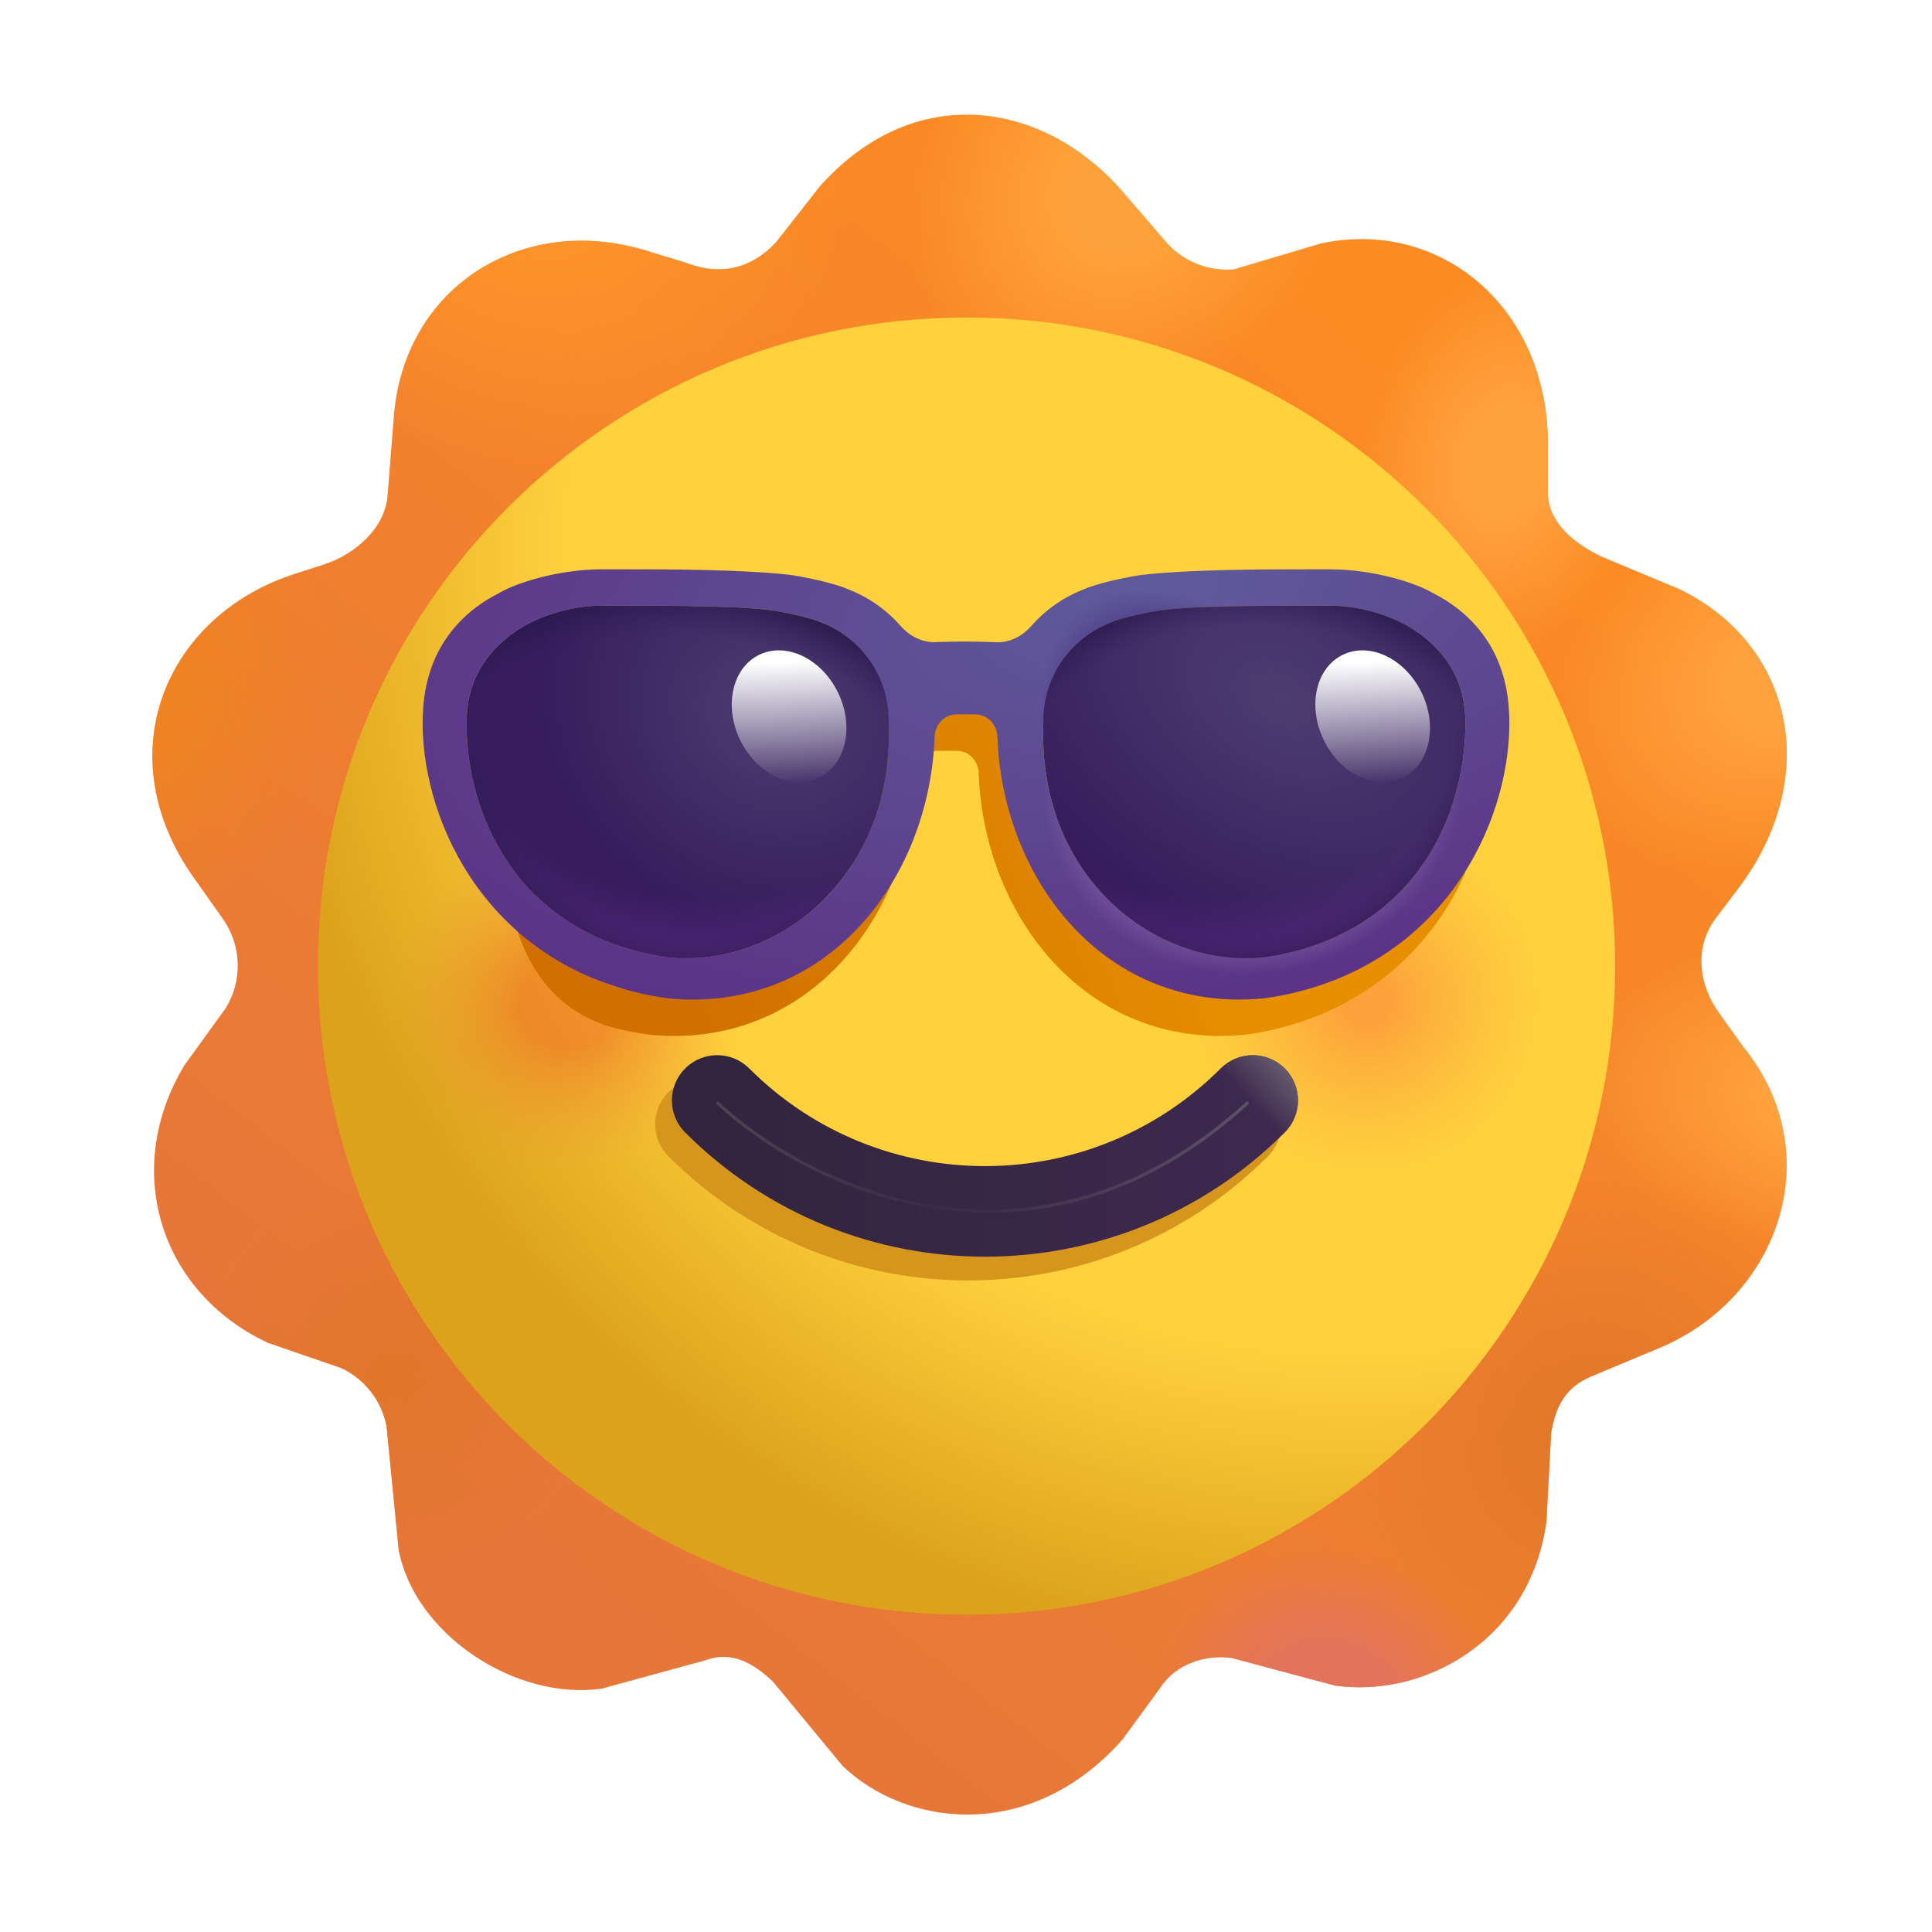 <svg width="1000" height="1000" viewBox="0 0 1000 1000" fill="none" xmlns="http://www.w3.org/2000/svg">
<g filter="url(#filter0_i_1_2)">
<path d="M423.515 97.322C471.365 43.459 536.425 52.031 578.056 97.322L603.444 126.716C612.234 136.28 624.956 141.24 637.9 140.15L683.037 126.716C744.559 113.527 800.469 159.426 800.469 230.715V257.57C801.772 272.23 814.578 282.168 827.803 288.627L868.584 305.666C927.572 334.475 942.312 402.834 899.344 460.206L887.137 476.319C876.187 491.122 878.437 510.55 889.334 525.394L901.54 542.481C945.975 597.169 920.922 672.2 858.156 698.413L823.053 713.075C809.828 718.597 804.65 728.075 802.178 742.191L799.734 788.088C791.19 851.075 735.247 879.528 690.359 873.172L636.894 858.888C624.053 857.069 608.084 861.331 599.541 874.756L580.253 901.125C532.4 955.081 467.815 946.109 435.234 914.553L399.653 871.463C390.337 862.441 378.594 854.738 364.534 860.044L310.721 874.756C266.294 881.05 213.981 846.894 205.607 802.813L199.393 739.016C196.871 725.738 188.115 714.484 175.864 708.775L138.115 695.803C81.348 669.35 62.335 605.306 94.929 551.828L116.205 522.406C124.751 508.384 124.345 490.669 115.165 477.053L99.296 454.591C54.375 390.628 85.433 319.131 151.999 297.698L166.68 292.971C182.884 287.753 198.537 274.296 199.883 257.326L203.153 216.131C208.459 149.264 269.475 110.895 333.653 130.405L354.422 136.719C374.441 144.532 390.128 137.878 401.053 125.977L423.515 97.322Z" fill="url(#paint0_linear_1_2)"/>
<path d="M423.515 97.322C471.365 43.459 536.425 52.031 578.056 97.322L603.444 126.716C612.234 136.28 624.956 141.24 637.9 140.15L683.037 126.716C744.559 113.527 800.469 159.426 800.469 230.715V257.57C801.772 272.23 814.578 282.168 827.803 288.627L868.584 305.666C927.572 334.475 942.312 402.834 899.344 460.206L887.137 476.319C876.187 491.122 878.437 510.55 889.334 525.394L901.54 542.481C945.975 597.169 920.922 672.2 858.156 698.413L823.053 713.075C809.828 718.597 804.65 728.075 802.178 742.191L799.734 788.088C791.19 851.075 735.247 879.528 690.359 873.172L636.894 858.888C624.053 857.069 608.084 861.331 599.541 874.756L580.253 901.125C532.4 955.081 467.815 946.109 435.234 914.553L399.653 871.463C390.337 862.441 378.594 854.738 364.534 860.044L310.721 874.756C266.294 881.05 213.981 846.894 205.607 802.813L199.393 739.016C196.871 725.738 188.115 714.484 175.864 708.775L138.115 695.803C81.348 669.35 62.335 605.306 94.929 551.828L116.205 522.406C124.751 508.384 124.345 490.669 115.165 477.053L99.296 454.591C54.375 390.628 85.433 319.131 151.999 297.698L166.68 292.971C182.884 287.753 198.537 274.296 199.883 257.326L203.153 216.131C208.459 149.264 269.475 110.895 333.653 130.405L354.422 136.719C374.441 144.532 390.128 137.878 401.053 125.977L423.515 97.322Z" fill="url(#paint1_radial_1_2)"/>
<path d="M423.515 97.322C471.365 43.459 536.425 52.031 578.056 97.322L603.444 126.716C612.234 136.28 624.956 141.24 637.9 140.15L683.037 126.716C744.559 113.527 800.469 159.426 800.469 230.715V257.57C801.772 272.23 814.578 282.168 827.803 288.627L868.584 305.666C927.572 334.475 942.312 402.834 899.344 460.206L887.137 476.319C876.187 491.122 878.437 510.55 889.334 525.394L901.54 542.481C945.975 597.169 920.922 672.2 858.156 698.413L823.053 713.075C809.828 718.597 804.65 728.075 802.178 742.191L799.734 788.088C791.19 851.075 735.247 879.528 690.359 873.172L636.894 858.888C624.053 857.069 608.084 861.331 599.541 874.756L580.253 901.125C532.4 955.081 467.815 946.109 435.234 914.553L399.653 871.463C390.337 862.441 378.594 854.738 364.534 860.044L310.721 874.756C266.294 881.05 213.981 846.894 205.607 802.813L199.393 739.016C196.871 725.738 188.115 714.484 175.864 708.775L138.115 695.803C81.348 669.35 62.335 605.306 94.929 551.828L116.205 522.406C124.751 508.384 124.345 490.669 115.165 477.053L99.296 454.591C54.375 390.628 85.433 319.131 151.999 297.698L166.68 292.971C182.884 287.753 198.537 274.296 199.883 257.326L203.153 216.131C208.459 149.264 269.475 110.895 333.653 130.405L354.422 136.719C374.441 144.532 390.128 137.878 401.053 125.977L423.515 97.322Z" fill="url(#paint2_radial_1_2)"/>
<path d="M423.515 97.322C471.365 43.459 536.425 52.031 578.056 97.322L603.444 126.716C612.234 136.28 624.956 141.24 637.9 140.15L683.037 126.716C744.559 113.527 800.469 159.426 800.469 230.715V257.57C801.772 272.23 814.578 282.168 827.803 288.627L868.584 305.666C927.572 334.475 942.312 402.834 899.344 460.206L887.137 476.319C876.187 491.122 878.437 510.55 889.334 525.394L901.54 542.481C945.975 597.169 920.922 672.2 858.156 698.413L823.053 713.075C809.828 718.597 804.65 728.075 802.178 742.191L799.734 788.088C791.19 851.075 735.247 879.528 690.359 873.172L636.894 858.888C624.053 857.069 608.084 861.331 599.541 874.756L580.253 901.125C532.4 955.081 467.815 946.109 435.234 914.553L399.653 871.463C390.337 862.441 378.594 854.738 364.534 860.044L310.721 874.756C266.294 881.05 213.981 846.894 205.607 802.813L199.393 739.016C196.871 725.738 188.115 714.484 175.864 708.775L138.115 695.803C81.348 669.35 62.335 605.306 94.929 551.828L116.205 522.406C124.751 508.384 124.345 490.669 115.165 477.053L99.296 454.591C54.375 390.628 85.433 319.131 151.999 297.698L166.68 292.971C182.884 287.753 198.537 274.296 199.883 257.326L203.153 216.131C208.459 149.264 269.475 110.895 333.653 130.405L354.422 136.719C374.441 144.532 390.128 137.878 401.053 125.977L423.515 97.322Z" fill="url(#paint3_radial_1_2)"/>
<path d="M423.515 97.322C471.365 43.459 536.425 52.031 578.056 97.322L603.444 126.716C612.234 136.28 624.956 141.24 637.9 140.15L683.037 126.716C744.559 113.527 800.469 159.426 800.469 230.715V257.57C801.772 272.23 814.578 282.168 827.803 288.627L868.584 305.666C927.572 334.475 942.312 402.834 899.344 460.206L887.137 476.319C876.187 491.122 878.437 510.55 889.334 525.394L901.54 542.481C945.975 597.169 920.922 672.2 858.156 698.413L823.053 713.075C809.828 718.597 804.65 728.075 802.178 742.191L799.734 788.088C791.19 851.075 735.247 879.528 690.359 873.172L636.894 858.888C624.053 857.069 608.084 861.331 599.541 874.756L580.253 901.125C532.4 955.081 467.815 946.109 435.234 914.553L399.653 871.463C390.337 862.441 378.594 854.738 364.534 860.044L310.721 874.756C266.294 881.05 213.981 846.894 205.607 802.813L199.393 739.016C196.871 725.738 188.115 714.484 175.864 708.775L138.115 695.803C81.348 669.35 62.335 605.306 94.929 551.828L116.205 522.406C124.751 508.384 124.345 490.669 115.165 477.053L99.296 454.591C54.375 390.628 85.433 319.131 151.999 297.698L166.68 292.971C182.884 287.753 198.537 274.296 199.883 257.326L203.153 216.131C208.459 149.264 269.475 110.895 333.653 130.405L354.422 136.719C374.441 144.532 390.128 137.878 401.053 125.977L423.515 97.322Z" fill="url(#paint4_radial_1_2)"/>
<path d="M423.515 97.322C471.365 43.459 536.425 52.031 578.056 97.322L603.444 126.716C612.234 136.28 624.956 141.24 637.9 140.15L683.037 126.716C744.559 113.527 800.469 159.426 800.469 230.715V257.57C801.772 272.23 814.578 282.168 827.803 288.627L868.584 305.666C927.572 334.475 942.312 402.834 899.344 460.206L887.137 476.319C876.187 491.122 878.437 510.55 889.334 525.394L901.54 542.481C945.975 597.169 920.922 672.2 858.156 698.413L823.053 713.075C809.828 718.597 804.65 728.075 802.178 742.191L799.734 788.088C791.19 851.075 735.247 879.528 690.359 873.172L636.894 858.888C624.053 857.069 608.084 861.331 599.541 874.756L580.253 901.125C532.4 955.081 467.815 946.109 435.234 914.553L399.653 871.463C390.337 862.441 378.594 854.738 364.534 860.044L310.721 874.756C266.294 881.05 213.981 846.894 205.607 802.813L199.393 739.016C196.871 725.738 188.115 714.484 175.864 708.775L138.115 695.803C81.348 669.35 62.335 605.306 94.929 551.828L116.205 522.406C124.751 508.384 124.345 490.669 115.165 477.053L99.296 454.591C54.375 390.628 85.433 319.131 151.999 297.698L166.68 292.971C182.884 287.753 198.537 274.296 199.883 257.326L203.153 216.131C208.459 149.264 269.475 110.895 333.653 130.405L354.422 136.719C374.441 144.532 390.128 137.878 401.053 125.977L423.515 97.322Z" fill="url(#paint5_radial_1_2)"/>
<path d="M423.515 97.322C471.365 43.459 536.425 52.031 578.056 97.322L603.444 126.716C612.234 136.28 624.956 141.24 637.9 140.15L683.037 126.716C744.559 113.527 800.469 159.426 800.469 230.715V257.57C801.772 272.23 814.578 282.168 827.803 288.627L868.584 305.666C927.572 334.475 942.312 402.834 899.344 460.206L887.137 476.319C876.187 491.122 878.437 510.55 889.334 525.394L901.54 542.481C945.975 597.169 920.922 672.2 858.156 698.413L823.053 713.075C809.828 718.597 804.65 728.075 802.178 742.191L799.734 788.088C791.19 851.075 735.247 879.528 690.359 873.172L636.894 858.888C624.053 857.069 608.084 861.331 599.541 874.756L580.253 901.125C532.4 955.081 467.815 946.109 435.234 914.553L399.653 871.463C390.337 862.441 378.594 854.738 364.534 860.044L310.721 874.756C266.294 881.05 213.981 846.894 205.607 802.813L199.393 739.016C196.871 725.738 188.115 714.484 175.864 708.775L138.115 695.803C81.348 669.35 62.335 605.306 94.929 551.828L116.205 522.406C124.751 508.384 124.345 490.669 115.165 477.053L99.296 454.591C54.375 390.628 85.433 319.131 151.999 297.698L166.68 292.971C182.884 287.753 198.537 274.296 199.883 257.326L203.153 216.131C208.459 149.264 269.475 110.895 333.653 130.405L354.422 136.719C374.441 144.532 390.128 137.878 401.053 125.977L423.515 97.322Z" fill="url(#paint6_radial_1_2)"/>
<path d="M423.515 97.322C471.365 43.459 536.425 52.031 578.056 97.322L603.444 126.716C612.234 136.28 624.956 141.24 637.9 140.15L683.037 126.716C744.559 113.527 800.469 159.426 800.469 230.715V257.57C801.772 272.23 814.578 282.168 827.803 288.627L868.584 305.666C927.572 334.475 942.312 402.834 899.344 460.206L887.137 476.319C876.187 491.122 878.437 510.55 889.334 525.394L901.54 542.481C945.975 597.169 920.922 672.2 858.156 698.413L823.053 713.075C809.828 718.597 804.65 728.075 802.178 742.191L799.734 788.088C791.19 851.075 735.247 879.528 690.359 873.172L636.894 858.888C624.053 857.069 608.084 861.331 599.541 874.756L580.253 901.125C532.4 955.081 467.815 946.109 435.234 914.553L399.653 871.463C390.337 862.441 378.594 854.738 364.534 860.044L310.721 874.756C266.294 881.05 213.981 846.894 205.607 802.813L199.393 739.016C196.871 725.738 188.115 714.484 175.864 708.775L138.115 695.803C81.348 669.35 62.335 605.306 94.929 551.828L116.205 522.406C124.751 508.384 124.345 490.669 115.165 477.053L99.296 454.591C54.375 390.628 85.433 319.131 151.999 297.698L166.68 292.971C182.884 287.753 198.537 274.296 199.883 257.326L203.153 216.131C208.459 149.264 269.475 110.895 333.653 130.405L354.422 136.719C374.441 144.532 390.128 137.878 401.053 125.977L423.515 97.322Z" fill="url(#paint7_radial_1_2)"/>
<path d="M423.515 97.322C471.365 43.459 536.425 52.031 578.056 97.322L603.444 126.716C612.234 136.28 624.956 141.24 637.9 140.15L683.037 126.716C744.559 113.527 800.469 159.426 800.469 230.715V257.57C801.772 272.23 814.578 282.168 827.803 288.627L868.584 305.666C927.572 334.475 942.312 402.834 899.344 460.206L887.137 476.319C876.187 491.122 878.437 510.55 889.334 525.394L901.54 542.481C945.975 597.169 920.922 672.2 858.156 698.413L823.053 713.075C809.828 718.597 804.65 728.075 802.178 742.191L799.734 788.088C791.19 851.075 735.247 879.528 690.359 873.172L636.894 858.888C624.053 857.069 608.084 861.331 599.541 874.756L580.253 901.125C532.4 955.081 467.815 946.109 435.234 914.553L399.653 871.463C390.337 862.441 378.594 854.738 364.534 860.044L310.721 874.756C266.294 881.05 213.981 846.894 205.607 802.813L199.393 739.016C196.871 725.738 188.115 714.484 175.864 708.775L138.115 695.803C81.348 669.35 62.335 605.306 94.929 551.828L116.205 522.406C124.751 508.384 124.345 490.669 115.165 477.053L99.296 454.591C54.375 390.628 85.433 319.131 151.999 297.698L166.68 292.971C182.884 287.753 198.537 274.296 199.883 257.326L203.153 216.131C208.459 149.264 269.475 110.895 333.653 130.405L354.422 136.719C374.441 144.532 390.128 137.878 401.053 125.977L423.515 97.322Z" fill="url(#paint8_radial_1_2)"/>
<path d="M423.515 97.322C471.365 43.459 536.425 52.031 578.056 97.322L603.444 126.716C612.234 136.28 624.956 141.24 637.9 140.15L683.037 126.716C744.559 113.527 800.469 159.426 800.469 230.715V257.57C801.772 272.23 814.578 282.168 827.803 288.627L868.584 305.666C927.572 334.475 942.312 402.834 899.344 460.206L887.137 476.319C876.187 491.122 878.437 510.55 889.334 525.394L901.54 542.481C945.975 597.169 920.922 672.2 858.156 698.413L823.053 713.075C809.828 718.597 804.65 728.075 802.178 742.191L799.734 788.088C791.19 851.075 735.247 879.528 690.359 873.172L636.894 858.888C624.053 857.069 608.084 861.331 599.541 874.756L580.253 901.125C532.4 955.081 467.815 946.109 435.234 914.553L399.653 871.463C390.337 862.441 378.594 854.738 364.534 860.044L310.721 874.756C266.294 881.05 213.981 846.894 205.607 802.813L199.393 739.016C196.871 725.738 188.115 714.484 175.864 708.775L138.115 695.803C81.348 669.35 62.335 605.306 94.929 551.828L116.205 522.406C124.751 508.384 124.345 490.669 115.165 477.053L99.296 454.591C54.375 390.628 85.433 319.131 151.999 297.698L166.68 292.971C182.884 287.753 198.537 274.296 199.883 257.326L203.153 216.131C208.459 149.264 269.475 110.895 333.653 130.405L354.422 136.719C374.441 144.532 390.128 137.878 401.053 125.977L423.515 97.322Z" fill="url(#paint9_radial_1_2)"/>
</g>
<g filter="url(#filter1_d_1_2)">
<path d="M501.135 834.919C686.547 834.919 836.85 684.612 836.85 499.2C836.85 313.787 686.547 163.483 501.135 163.483C315.722 163.483 165.417 313.787 165.417 499.2C165.417 684.612 315.722 834.919 501.135 834.919Z" fill="url(#paint10_radial_1_2)"/>
</g>
<g opacity="0.44" filter="url(#filter2_f_1_2)">
<path d="M294.57 610.619C345.656 610.619 387.069 569.203 387.069 518.119C387.069 467.032 345.656 425.619 294.57 425.619C243.484 425.619 202.07 467.032 202.07 518.119C202.07 569.203 243.484 610.619 294.57 610.619Z" fill="url(#paint11_radial_1_2)"/>
</g>
<g opacity="0.44" filter="url(#filter3_f_1_2)">
<path d="M707.697 610.619C758.785 610.619 800.197 569.203 800.197 518.119C800.197 467.032 758.785 425.619 707.697 425.619C656.613 425.619 615.197 467.032 615.197 518.119C615.197 569.203 656.613 610.619 707.697 610.619Z" fill="url(#paint12_radial_1_2)"/>
</g>
<g filter="url(#filter4_f_1_2)">
<path fill-rule="evenodd" clip-rule="evenodd" d="M345.969 565.331C355.122 556.178 369.962 556.178 379.112 565.331C446.525 632.741 555.747 632.741 623.156 565.331C632.309 556.178 647.15 556.178 656.3 565.331C665.453 574.484 665.453 589.325 656.3 598.478C570.587 684.194 431.684 684.194 345.969 598.478C336.815 589.325 336.815 574.484 345.969 565.331Z" fill="#D6961E"/>
</g>
<g filter="url(#filter5_i_1_2)">
<path fill-rule="evenodd" clip-rule="evenodd" d="M353.934 553.731C363.087 544.578 377.928 544.578 387.081 553.731C454.49 621.141 563.712 621.141 631.122 553.731C640.275 544.578 655.115 544.578 664.268 553.731C673.422 562.884 673.422 577.725 664.268 586.878C578.553 672.594 439.65 672.594 353.934 586.878C344.781 577.725 344.781 562.884 353.934 553.731Z" fill="url(#paint13_linear_1_2)"/>
<path fill-rule="evenodd" clip-rule="evenodd" d="M353.934 553.731C363.087 544.578 377.928 544.578 387.081 553.731C454.49 621.141 563.712 621.141 631.122 553.731C640.275 544.578 655.115 544.578 664.268 553.731C673.422 562.884 673.422 577.725 664.268 586.878C578.553 672.594 439.65 672.594 353.934 586.878C344.781 577.725 344.781 562.884 353.934 553.731Z" fill="url(#paint14_linear_1_2)"/>
</g>
<g filter="url(#filter6_f_1_2)">
<path d="M371.596 571.044C416.612 613.188 534.421 672.188 645.528 571.044" stroke="url(#paint15_linear_1_2)" stroke-width="1.707" stroke-linecap="round"/>
<path d="M371.596 571.044C416.612 613.188 534.421 672.188 645.528 571.044" stroke="url(#paint16_linear_1_2)" stroke-width="1.707" stroke-linecap="round"/>
</g>
<g filter="url(#filter7_f_1_2)">
<path fill-rule="evenodd" clip-rule="evenodd" d="M371.022 401.244C354.141 401.244 339.884 411.506 334.163 426.088C329.813 437.175 317.297 442.638 306.208 438.284C295.119 433.934 289.658 421.419 294.009 410.331C306.117 379.475 336.144 358.109 371.022 358.109C407.609 358.109 438.706 381.859 449.594 414.913C453.322 426.225 447.172 438.416 435.856 442.144C424.544 445.872 412.353 439.719 408.625 428.406C403.409 412.575 388.497 401.244 371.022 401.244Z" fill="#C68D0F"/>
</g>
<path fill-rule="evenodd" clip-rule="evenodd" d="M375.197 395.619C356.853 395.619 341.359 406.772 335.141 422.619C330.413 434.666 316.809 440.603 304.761 435.875C292.712 431.147 286.777 417.544 291.505 405.494C304.662 371.966 337.294 348.744 375.197 348.744C414.956 348.744 448.75 374.553 460.584 410.472C464.634 422.769 457.95 436.016 445.656 440.066C433.363 444.116 420.113 437.435 416.063 425.138C410.394 407.931 394.188 395.619 375.197 395.619Z" fill="url(#paint17_linear_1_2)"/>
<g filter="url(#filter8_f_1_2)">
<path fill-rule="evenodd" clip-rule="evenodd" d="M641.628 401.244C624.747 401.244 610.488 411.506 604.769 426.088C600.416 437.175 587.9 442.638 576.813 438.284C565.725 433.934 560.263 421.419 564.616 410.331C576.722 379.475 606.747 358.109 641.628 358.109C678.213 358.109 709.313 381.859 720.2 414.913C723.925 426.225 717.775 438.416 706.463 442.144C695.15 445.872 682.956 439.719 679.231 428.406C674.016 412.575 659.103 401.244 641.628 401.244Z" fill="#C68D0F"/>
</g>
<g filter="url(#filter9_i_1_2)">
<path fill-rule="evenodd" clip-rule="evenodd" d="M644.572 395.619C626.228 395.619 610.735 406.772 604.516 422.619C599.788 434.666 586.185 440.603 574.138 435.875C562.088 431.147 556.15 417.544 560.878 405.494C574.038 371.966 606.669 348.744 644.572 348.744C684.331 348.744 718.125 374.553 729.96 410.472C734.01 422.769 727.325 436.016 715.031 440.066C702.738 444.116 689.488 437.435 685.438 425.138C679.769 407.931 663.563 395.619 644.572 395.619Z" fill="#422E51"/>
</g>
<g filter="url(#filter10_f_1_2)">
<path d="M442.578 421.413C439.097 400.516 417.269 360.578 357.825 368.01" stroke="url(#paint18_linear_1_2)" stroke-width="1.422" stroke-linecap="round"/>
</g>
<g opacity="0.5" filter="url(#filter11_f_1_2)">
<path d="M586.006 409.775C591.75 396.178 611.631 369.328 645.181 370.707C678.734 372.085 705.316 395.219 712.403 409.775" stroke="url(#paint19_linear_1_2)" stroke-width="1.422" stroke-linecap="round"/>
</g>
<g filter="url(#filter12_f_1_2)">
<path d="M265.449 473.496C269.57 490.57 281.41 523.003 319.216 532.362C324.852 533.758 330.391 534.771 335.946 535.536C336.217 535.574 336.487 535.606 336.759 535.63C417.861 543.232 471.476 474.676 474.092 400.091C474.311 393.91 479.07 388.683 485.254 388.602C488.547 388.56 491.963 388.564 495.478 388.626C501.638 388.733 506.365 393.946 506.584 400.103C509.232 474.683 562.796 543.234 643.914 535.63C644.185 535.606 644.457 535.574 644.726 535.536C650.282 534.771 655.822 533.758 661.457 532.362C711.541 519.962 742.612 487.043 758.501 451.736C756.036 436.799 752.527 422.327 747.973 408.439C743.219 449.948 720.993 455.189 661.457 469.928C656.557 471.142 639.811 482.816 634.815 483.505C578.299 488.803 562.405 451.736 530.369 392.548L530.366 391.961C530.366 391.687 530.367 391.416 530.373 391.145C532.447 391.416 534.533 391.712 536.624 392.034L541.778 358.587C547.735 350.911 555.696 344.872 564.88 341.258C567.039 340.325 572.086 338.207 587.692 335.297C603.793 332.295 646.779 332.329 673.014 332.35L678.869 332.353C692.721 332.353 705.302 336.376 713.427 340.053C706.79 330.914 699.483 322.283 691.506 314.219C687.364 313.77 683.121 313.515 678.869 313.515L672.943 313.511C659.869 313.501 642.386 313.487 626.125 313.856C610.372 314.214 587.034 315.218 577.225 317.047C561.007 320.07 554.464 322.493 550.677 324.112C540.262 328.262 531.317 334.66 524.256 342.726C519.614 348.03 513.038 351.57 505.996 351.258C494.691 350.757 484.06 350.815 474.543 351.2C467.537 351.484 461.003 347.957 456.38 342.685C449.325 334.638 440.394 328.255 429.997 324.112C426.208 322.493 419.666 320.07 403.449 317.047C393.64 315.218 370.301 314.214 354.547 313.856C338.287 313.487 320.803 313.501 307.73 313.511L307.488 313.512C301.244 319.768 295.406 326.37 289.973 333.289C293.752 332.703 297.723 332.353 301.804 332.353L307.658 332.35C333.894 332.329 376.879 332.295 392.98 335.297C408.588 338.207 413.635 340.325 415.792 341.258C424.639 344.739 432.35 350.47 438.227 357.745L444.666 391.928C446.202 391.64 448.091 391.333 450.299 391.024C450.303 391.337 450.307 391.648 450.307 391.961L450.303 392.548C453.688 471.876 393.274 519.689 336.759 514.391C331.763 513.702 326.885 512.805 321.985 511.592C278.684 500.871 281.83 469.062 269.57 438.763C267.395 449.891 266.435 461.862 265.449 473.496Z" fill="url(#paint20_linear_1_2)"/>
</g>
<path fill-rule="evenodd" clip-rule="evenodd" d="M439.659 305.273C450.058 309.416 458.989 315.799 466.044 323.846C470.667 329.118 477.201 332.645 484.207 332.361C493.724 331.976 504.355 331.918 515.66 332.419C522.702 332.731 529.278 329.191 533.92 323.888C540.981 315.821 549.926 309.423 560.34 305.273C564.128 303.654 570.671 301.232 586.887 298.208C596.696 296.379 620.036 295.375 635.789 295.017C652.048 294.648 669.533 294.662 682.607 294.672L688.531 294.676C710.938 294.676 733.044 301.755 741.811 307.039C761.531 317.047 779.782 336.18 781.092 369.105C781.144 369.597 781.18 370.093 781.195 370.593C782.749 421.238 751.3 493.672 671.121 513.523C665.484 514.919 659.946 515.932 654.39 516.697C654.121 516.735 653.849 516.767 653.578 516.791C572.46 524.395 518.896 455.844 516.248 381.263C516.029 375.106 511.302 369.894 505.142 369.787C501.627 369.725 498.211 369.721 494.918 369.763C488.734 369.843 483.975 375.071 483.756 381.253C481.14 455.837 427.523 524.393 346.423 516.791C346.151 516.767 345.88 516.735 345.61 516.697C340.055 515.932 334.515 514.919 328.88 513.523C248.701 493.672 217.251 421.238 218.805 370.593C218.82 370.093 218.855 369.597 218.909 369.105C220.218 336.18 238.468 317.047 258.19 307.039C266.956 301.755 289.062 294.676 311.468 294.676L317.394 294.672C330.467 294.662 347.951 294.648 364.211 295.017C379.965 295.375 403.302 296.379 413.111 298.208C429.33 301.232 435.872 303.654 439.659 305.273ZM245.499 352.344C250.206 340.879 258.944 331.509 270.708 324.419C277.323 320.432 293.301 313.515 311.468 313.515L317.322 313.511C343.558 313.49 386.543 313.456 402.645 316.458C418.252 319.368 423.299 321.487 425.456 322.419C434.301 325.9 442.014 331.631 447.891 338.906L454.329 373.09C455.866 372.801 457.755 372.493 459.961 372.186C459.967 372.497 459.971 372.809 459.971 373.121L459.967 373.709C463.352 453.037 402.938 500.85 346.423 495.552C341.427 494.863 336.549 493.966 331.649 492.753C272.113 478.014 247.118 431.109 242.363 389.6C241.63 383.207 241.378 376.943 241.554 370.943L241.559 370.775L241.596 370.776L241.603 370.593C241.866 364.026 243.203 357.936 245.499 352.344ZM540.035 372.306C540.031 372.577 540.03 372.849 540.03 373.121L540.033 373.709C536.648 453.037 597.062 500.85 653.578 495.552C658.574 494.863 663.451 493.966 668.351 492.753C727.887 478.014 752.883 431.109 757.637 389.6C758.37 383.207 758.623 376.943 758.448 370.943L758.442 370.775L758.404 370.776L758.397 370.593C758.135 364.026 756.797 357.936 754.501 352.344C749.793 340.879 741.056 331.509 729.293 324.419C722.677 320.432 706.699 313.515 688.531 313.515L682.678 313.511C656.442 313.49 613.457 313.456 597.356 316.458C581.748 319.368 576.701 321.487 574.544 322.419C565.36 326.033 557.397 332.072 551.442 339.748L546.288 373.196C544.197 372.874 542.111 372.577 540.035 372.306Z" fill="url(#paint21_radial_1_2)"/>
<path fill-rule="evenodd" clip-rule="evenodd" d="M439.659 305.273C450.058 309.416 458.989 315.799 466.044 323.846C470.667 329.118 477.201 332.645 484.207 332.361C493.724 331.976 504.355 331.918 515.66 332.419C522.702 332.731 529.278 329.191 533.92 323.888C540.981 315.821 549.926 309.423 560.34 305.273C564.128 303.654 570.671 301.232 586.887 298.208C596.696 296.379 620.036 295.375 635.789 295.017C652.048 294.648 669.533 294.662 682.607 294.672L688.531 294.676C710.938 294.676 733.044 301.755 741.811 307.039C761.531 317.047 779.782 336.18 781.092 369.105C781.144 369.597 781.18 370.093 781.195 370.593C782.749 421.238 751.3 493.672 671.121 513.523C665.484 514.919 659.946 515.932 654.39 516.697C654.121 516.735 653.849 516.767 653.578 516.791C572.46 524.395 518.896 455.844 516.248 381.263C516.029 375.106 511.302 369.894 505.142 369.787C501.627 369.725 498.211 369.721 494.918 369.763C488.734 369.843 483.975 375.071 483.756 381.253C481.14 455.837 427.523 524.393 346.423 516.791C346.151 516.767 345.88 516.735 345.61 516.697C340.055 515.932 334.515 514.919 328.88 513.523C248.701 493.672 217.251 421.238 218.805 370.593C218.82 370.093 218.855 369.597 218.909 369.105C220.218 336.18 238.468 317.047 258.19 307.039C266.956 301.755 289.062 294.676 311.468 294.676L317.394 294.672C330.467 294.662 347.951 294.648 364.211 295.017C379.965 295.375 403.302 296.379 413.111 298.208C429.33 301.232 435.872 303.654 439.659 305.273ZM245.499 352.344C250.206 340.879 258.944 331.509 270.708 324.419C277.323 320.432 293.301 313.515 311.468 313.515L317.322 313.511C343.558 313.49 386.543 313.456 402.645 316.458C418.252 319.368 423.299 321.487 425.456 322.419C434.301 325.9 442.014 331.631 447.891 338.906L454.329 373.09C455.866 372.801 457.755 372.493 459.961 372.186C459.967 372.497 459.971 372.809 459.971 373.121L459.967 373.709C463.352 453.037 402.938 500.85 346.423 495.552C341.427 494.863 336.549 493.966 331.649 492.753C272.113 478.014 247.118 431.109 242.363 389.6C241.63 383.207 241.378 376.943 241.554 370.943L241.559 370.775L241.596 370.776L241.603 370.593C241.866 364.026 243.203 357.936 245.499 352.344ZM540.035 372.306C540.031 372.577 540.03 372.849 540.03 373.121L540.033 373.709C536.648 453.037 597.062 500.85 653.578 495.552C658.574 494.863 663.451 493.966 668.351 492.753C727.887 478.014 752.883 431.109 757.637 389.6C758.37 383.207 758.623 376.943 758.448 370.943L758.442 370.775L758.404 370.776L758.397 370.593C758.135 364.026 756.797 357.936 754.501 352.344C749.793 340.879 741.056 331.509 729.293 324.419C722.677 320.432 706.699 313.515 688.531 313.515L682.678 313.511C656.442 313.49 613.457 313.456 597.356 316.458C581.748 319.368 576.701 321.487 574.544 322.419C565.36 326.033 557.397 332.072 551.442 339.748L546.288 373.196C544.197 372.874 542.111 372.577 540.035 372.306Z" fill="url(#paint22_radial_1_2)"/>
<path fill-rule="evenodd" clip-rule="evenodd" d="M439.659 305.273C450.058 309.416 458.989 315.799 466.044 323.846C470.667 329.118 477.201 332.645 484.207 332.361C493.724 331.976 504.355 331.918 515.66 332.419C522.702 332.731 529.278 329.191 533.92 323.888C540.981 315.821 549.926 309.423 560.34 305.273C564.128 303.654 570.671 301.232 586.887 298.208C596.696 296.379 620.036 295.375 635.789 295.017C652.048 294.648 669.533 294.662 682.607 294.672L688.531 294.676C710.938 294.676 733.044 301.755 741.811 307.039C761.531 317.047 779.782 336.18 781.092 369.105C781.144 369.597 781.18 370.093 781.195 370.593C782.749 421.238 751.3 493.672 671.121 513.523C665.484 514.919 659.946 515.932 654.39 516.697C654.121 516.735 653.849 516.767 653.578 516.791C572.46 524.395 518.896 455.844 516.248 381.263C516.029 375.106 511.302 369.894 505.142 369.787C501.627 369.725 498.211 369.721 494.918 369.763C488.734 369.843 483.975 375.071 483.756 381.253C481.14 455.837 427.523 524.393 346.423 516.791C346.151 516.767 345.88 516.735 345.61 516.697C340.055 515.932 334.515 514.919 328.88 513.523C248.701 493.672 217.251 421.238 218.805 370.593C218.82 370.093 218.855 369.597 218.909 369.105C220.218 336.18 238.468 317.047 258.19 307.039C266.956 301.755 289.062 294.676 311.468 294.676L317.394 294.672C330.467 294.662 347.951 294.648 364.211 295.017C379.965 295.375 403.302 296.379 413.111 298.208C429.33 301.232 435.872 303.654 439.659 305.273ZM245.499 352.344C250.206 340.879 258.944 331.509 270.708 324.419C277.323 320.432 293.301 313.515 311.468 313.515L317.322 313.511C343.558 313.49 386.543 313.456 402.645 316.458C418.252 319.368 423.299 321.487 425.456 322.419C434.301 325.9 442.014 331.631 447.891 338.906L454.329 373.09C455.866 372.801 457.755 372.493 459.961 372.186C459.967 372.497 459.971 372.809 459.971 373.121L459.967 373.709C463.352 453.037 402.938 500.85 346.423 495.552C341.427 494.863 336.549 493.966 331.649 492.753C272.113 478.014 247.118 431.109 242.363 389.6C241.63 383.207 241.378 376.943 241.554 370.943L241.559 370.775L241.596 370.776L241.603 370.593C241.866 364.026 243.203 357.936 245.499 352.344ZM540.035 372.306C540.031 372.577 540.03 372.849 540.03 373.121L540.033 373.709C536.648 453.037 597.062 500.85 653.578 495.552C658.574 494.863 663.451 493.966 668.351 492.753C727.887 478.014 752.883 431.109 757.637 389.6C758.37 383.207 758.623 376.943 758.448 370.943L758.442 370.775L758.404 370.776L758.397 370.593C758.135 364.026 756.797 357.936 754.501 352.344C749.793 340.879 741.056 331.509 729.293 324.419C722.677 320.432 706.699 313.515 688.531 313.515L682.678 313.511C656.442 313.49 613.457 313.456 597.356 316.458C581.748 319.368 576.701 321.487 574.544 322.419C565.36 326.033 557.397 332.072 551.442 339.748L546.288 373.196C544.197 372.874 542.111 372.577 540.035 372.306Z" fill="url(#paint23_radial_1_2)"/>
<path d="M270.709 324.418C277.323 320.432 293.302 313.514 311.469 313.514C313.302 313.514 315.261 313.513 317.323 313.511C343.558 313.49 386.544 313.456 402.645 316.458C418.252 319.368 423.299 321.486 425.458 322.418C445.672 330.374 459.971 350.082 459.971 373.121L459.967 373.709C463.352 453.037 402.94 500.85 346.423 495.552C341.427 494.863 336.549 493.966 331.649 492.753C262.855 475.721 240.18 415.742 241.559 370.766L241.597 370.776C242.338 350.654 253.155 334.998 270.709 324.418Z" fill="url(#paint24_radial_1_2)"/>
<path d="M270.709 324.418C277.323 320.432 293.302 313.514 311.469 313.514C313.302 313.514 315.261 313.513 317.323 313.511C343.558 313.49 386.544 313.456 402.645 316.458C418.252 319.368 423.299 321.486 425.458 322.418C445.672 330.374 459.971 350.082 459.971 373.121L459.967 373.709C463.352 453.037 402.94 500.85 346.423 495.552C341.427 494.863 336.549 493.966 331.649 492.753C262.855 475.721 240.18 415.742 241.559 370.766L241.597 370.776C242.338 350.654 253.155 334.998 270.709 324.418Z" fill="url(#paint25_radial_1_2)"/>
<path d="M270.709 324.418C277.323 320.432 293.302 313.514 311.469 313.514C313.302 313.514 315.261 313.513 317.323 313.511C343.558 313.49 386.544 313.456 402.645 316.458C418.252 319.368 423.299 321.486 425.458 322.418C445.672 330.374 459.971 350.082 459.971 373.121L459.967 373.709C463.352 453.037 402.94 500.85 346.423 495.552C341.427 494.863 336.549 493.966 331.649 492.753C262.855 475.721 240.18 415.742 241.559 370.766L241.597 370.776C242.338 350.654 253.155 334.998 270.709 324.418Z" fill="url(#paint26_radial_1_2)"/>
<path d="M270.709 324.418C277.323 320.432 293.302 313.514 311.469 313.514C313.302 313.514 315.261 313.513 317.323 313.511C343.558 313.49 386.544 313.456 402.645 316.458C418.252 319.368 423.299 321.486 425.458 322.418C445.672 330.374 459.971 350.082 459.971 373.121L459.967 373.709C463.352 453.037 402.94 500.85 346.423 495.552C341.427 494.863 336.549 493.966 331.649 492.753C262.855 475.721 240.18 415.742 241.559 370.766L241.597 370.776C242.338 350.654 253.155 334.998 270.709 324.418Z" fill="url(#paint27_radial_1_2)"/>
<path d="M423.882 402.615C437.868 395.829 442.288 376.068 433.753 358.479C425.218 340.889 406.961 332.132 392.975 338.918C378.988 345.704 374.569 365.465 383.104 383.055C391.638 400.644 409.895 409.402 423.882 402.615Z" fill="url(#paint28_linear_1_2)"/>
<path d="M729.293 324.418C722.677 320.432 706.7 313.514 688.532 313.514C686.699 313.514 684.739 313.513 682.678 313.511C656.442 313.49 613.457 313.456 597.356 316.458C581.748 319.368 576.701 321.486 574.544 322.418C554.328 330.374 540.03 350.082 540.03 373.121L540.033 373.709C536.648 453.037 597.062 500.85 653.578 495.552C658.574 494.863 663.452 493.966 668.351 492.753C737.147 475.721 759.821 415.742 758.442 370.766L758.404 370.776C757.662 350.654 746.847 334.998 729.293 324.418Z" fill="url(#paint29_radial_1_2)"/>
<path d="M729.293 324.418C722.677 320.432 706.7 313.514 688.532 313.514C686.699 313.514 684.739 313.513 682.678 313.511C656.442 313.49 613.457 313.456 597.356 316.458C581.748 319.368 576.701 321.486 574.544 322.418C554.328 330.374 540.03 350.082 540.03 373.121L540.033 373.709C536.648 453.037 597.062 500.85 653.578 495.552C658.574 494.863 663.452 493.966 668.351 492.753C737.147 475.721 759.821 415.742 758.442 370.766L758.404 370.776C757.662 350.654 746.847 334.998 729.293 324.418Z" fill="url(#paint30_radial_1_2)"/>
<path d="M729.293 324.418C722.677 320.432 706.7 313.514 688.532 313.514C686.699 313.514 684.739 313.513 682.678 313.511C656.442 313.49 613.457 313.456 597.356 316.458C581.748 319.368 576.701 321.486 574.544 322.418C554.328 330.374 540.03 350.082 540.03 373.121L540.033 373.709C536.648 453.037 597.062 500.85 653.578 495.552C658.574 494.863 663.452 493.966 668.351 492.753C737.147 475.721 759.821 415.742 758.442 370.766L758.404 370.776C757.662 350.654 746.847 334.998 729.293 324.418Z" fill="url(#paint31_radial_1_2)"/>
<path d="M729.293 324.418C722.677 320.432 706.7 313.514 688.532 313.514C686.699 313.514 684.739 313.513 682.678 313.511C656.442 313.49 613.457 313.456 597.356 316.458C581.748 319.368 576.701 321.486 574.544 322.418C554.328 330.374 540.03 350.082 540.03 373.121L540.033 373.709C536.648 453.037 597.062 500.85 653.578 495.552C658.574 494.863 663.452 493.966 668.351 492.753C737.147 475.721 759.821 415.742 758.442 370.766L758.404 370.776C757.662 350.654 746.847 334.998 729.293 324.418Z" fill="url(#paint32_radial_1_2)"/>
<path d="M725.945 402.615C739.932 395.829 744.351 376.068 735.816 358.479C727.282 340.889 709.025 332.132 695.038 338.918C681.052 345.704 676.632 365.465 685.167 383.055C693.702 400.644 711.959 409.402 725.945 402.615Z" fill="url(#paint33_linear_1_2)"/>
<defs>
<filter id="filter0_i_1_2" x="78.184" y="59.359" width="846.61" height="880.569" filterUnits="userSpaceOnUse" color-interpolation-filters="sRGB">
<feFlood flood-opacity="0" result="BackgroundImageFix"/>
<feBlend mode="normal" in="SourceGraphic" in2="BackgroundImageFix" result="shape"/>
<feColorMatrix in="SourceAlpha" type="matrix" values="0 0 0 0 0 0 0 0 0 0 0 0 0 0 0 0 0 0 127 0" result="hardAlpha"/>
<feOffset dx="0.711" dy="-0.711"/>
<feGaussianBlur stdDeviation="0.711"/>
<feComposite in2="hardAlpha" operator="arithmetic" k2="-1" k3="1"/>
<feColorMatrix type="matrix" values="0 0 0 0 0.851 0 0 0 0 0.447 0 0 0 0 0.196 0 0 0 1 0"/>
<feBlend mode="normal" in2="shape" result="effect1_innerShadow_1_2"/>
</filter>
<filter id="filter1_d_1_2" x="163.71" y="163.483" width="673.14" height="673.143" filterUnits="userSpaceOnUse" color-interpolation-filters="sRGB">
<feFlood flood-opacity="0" result="BackgroundImageFix"/>
<feColorMatrix in="SourceAlpha" type="matrix" values="0 0 0 0 0 0 0 0 0 0 0 0 0 0 0 0 0 0 127 0" result="hardAlpha"/>
<feOffset dx="-0.853" dy="0.853"/>
<feGaussianBlur stdDeviation="0.427"/>
<feComposite in2="hardAlpha" operator="out"/>
<feColorMatrix type="matrix" values="0 0 0 0 0.922 0 0 0 0 0.475 0 0 0 0 0.133 0 0 0 1 0"/>
<feBlend mode="normal" in2="BackgroundImageFix" result="effect1_dropShadow_1_2"/>
<feBlend mode="normal" in="SourceGraphic" in2="effect1_dropShadow_1_2" result="shape"/>
</filter>
<filter id="filter2_f_1_2" x="200.648" y="424.197" width="187.844" height="187.845" filterUnits="userSpaceOnUse" color-interpolation-filters="sRGB">
<feFlood flood-opacity="0" result="BackgroundImageFix"/>
<feBlend mode="normal" in="SourceGraphic" in2="BackgroundImageFix" result="shape"/>
<feGaussianBlur stdDeviation="0.711" result="effect1_foregroundBlur_1_2"/>
</filter>
<filter id="filter3_f_1_2" x="613.775" y="424.197" width="187.845" height="187.845" filterUnits="userSpaceOnUse" color-interpolation-filters="sRGB">
<feFlood flood-opacity="0" result="BackgroundImageFix"/>
<feBlend mode="normal" in="SourceGraphic" in2="BackgroundImageFix" result="shape"/>
<feGaussianBlur stdDeviation="0.711" result="effect1_foregroundBlur_1_2"/>
</filter>
<filter id="filter4_f_1_2" x="337.681" y="557.044" width="326.906" height="107.143" filterUnits="userSpaceOnUse" color-interpolation-filters="sRGB">
<feFlood flood-opacity="0" result="BackgroundImageFix"/>
<feBlend mode="normal" in="SourceGraphic" in2="BackgroundImageFix" result="shape"/>
<feGaussianBlur stdDeviation="0.711" result="effect1_foregroundBlur_1_2"/>
</filter>
<filter id="filter5_i_1_2" x="347.069" y="546.155" width="324.775" height="105.01" filterUnits="userSpaceOnUse" color-interpolation-filters="sRGB">
<feFlood flood-opacity="0" result="BackgroundImageFix"/>
<feBlend mode="normal" in="SourceGraphic" in2="BackgroundImageFix" result="shape"/>
<feColorMatrix in="SourceAlpha" type="matrix" values="0 0 0 0 0 0 0 0 0 0 0 0 0 0 0 0 0 0 127 0" result="hardAlpha"/>
<feOffset dx="0.711" dy="-0.711"/>
<feGaussianBlur stdDeviation="1.422"/>
<feComposite in2="hardAlpha" operator="arithmetic" k2="-1" k3="1"/>
<feColorMatrix type="matrix" values="0 0 0 0 0.204 0 0 0 0 0.169 0 0 0 0 0.18 0 0 0 1 0"/>
<feBlend mode="normal" in2="shape" result="effect1_innerShadow_1_2"/>
</filter>
<filter id="filter6_f_1_2" x="369.036" y="568.484" width="279.052" height="60.967" filterUnits="userSpaceOnUse" color-interpolation-filters="sRGB">
<feFlood flood-opacity="0" result="BackgroundImageFix"/>
<feBlend mode="normal" in="SourceGraphic" in2="BackgroundImageFix" result="shape"/>
<feGaussianBlur stdDeviation="0.853" result="effect1_foregroundBlur_1_2"/>
</filter>
<filter id="filter7_f_1_2" x="291.375" y="356.971" width="160.446" height="87.4" filterUnits="userSpaceOnUse" color-interpolation-filters="sRGB">
<feFlood flood-opacity="0" result="BackgroundImageFix"/>
<feBlend mode="normal" in="SourceGraphic" in2="BackgroundImageFix" result="shape"/>
<feGaussianBlur stdDeviation="0.569" result="effect1_foregroundBlur_1_2"/>
</filter>
<filter id="filter8_f_1_2" x="561.981" y="356.971" width="160.445" height="87.4" filterUnits="userSpaceOnUse" color-interpolation-filters="sRGB">
<feFlood flood-opacity="0" result="BackgroundImageFix"/>
<feBlend mode="normal" in="SourceGraphic" in2="BackgroundImageFix" result="shape"/>
<feGaussianBlur stdDeviation="0.569" result="effect1_foregroundBlur_1_2"/>
</filter>
<filter id="filter9_i_1_2" x="559.253" y="348.317" width="173.028" height="92.932" filterUnits="userSpaceOnUse" color-interpolation-filters="sRGB">
<feFlood flood-opacity="0" result="BackgroundImageFix"/>
<feBlend mode="normal" in="SourceGraphic" in2="BackgroundImageFix" result="shape"/>
<feColorMatrix in="SourceAlpha" type="matrix" values="0 0 0 0 0 0 0 0 0 0 0 0 0 0 0 0 0 0 127 0" result="hardAlpha"/>
<feOffset dx="1.138" dy="-0.427"/>
<feGaussianBlur stdDeviation="0.711"/>
<feComposite in2="hardAlpha" operator="arithmetic" k2="-1" k3="1"/>
<feColorMatrix type="matrix" values="0 0 0 0 0.298 0 0 0 0 0.196 0 0 0 0 0.235 0 0 0 1 0"/>
<feBlend mode="normal" in2="shape" result="effect1_innerShadow_1_2"/>
</filter>
<filter id="filter10_f_1_2" x="355.692" y="364.967" width="89.02" height="58.579" filterUnits="userSpaceOnUse" color-interpolation-filters="sRGB">
<feFlood flood-opacity="0" result="BackgroundImageFix"/>
<feBlend mode="normal" in="SourceGraphic" in2="BackgroundImageFix" result="shape"/>
<feGaussianBlur stdDeviation="0.711" result="effect1_foregroundBlur_1_2"/>
</filter>
<filter id="filter11_f_1_2" x="583.872" y="368.522" width="130.664" height="43.386" filterUnits="userSpaceOnUse" color-interpolation-filters="sRGB">
<feFlood flood-opacity="0" result="BackgroundImageFix"/>
<feBlend mode="normal" in="SourceGraphic" in2="BackgroundImageFix" result="shape"/>
<feGaussianBlur stdDeviation="0.711" result="effect1_foregroundBlur_1_2"/>
</filter>
<filter id="filter12_f_1_2" x="263.391" y="311.45" width="497.167" height="226.816" filterUnits="userSpaceOnUse" color-interpolation-filters="sRGB">
<feFlood flood-opacity="0" result="BackgroundImageFix"/>
<feBlend mode="normal" in="SourceGraphic" in2="BackgroundImageFix" result="shape"/>
<feGaussianBlur stdDeviation="1.029" result="effect1_foregroundBlur_1_2"/>
</filter>
<linearGradient id="paint0_linear_1_2" x1="761.875" y1="207.82" x2="282.187" y2="819.834" gradientUnits="userSpaceOnUse">
<stop stop-color="#FC8B23"/>
<stop offset="1" stop-color="#E67639"/>
</linearGradient>
<radialGradient id="paint1_radial_1_2" cx="0" cy="0" r="1" gradientUnits="userSpaceOnUse" gradientTransform="translate(581.897 100.646) rotate(138.155) scale(118.082 104.185)">
<stop offset="0.3" stop-color="#FFA13A"/>
<stop offset="1" stop-color="#FFA13A" stop-opacity="0"/>
</radialGradient>
<radialGradient id="paint2_radial_1_2" cx="0" cy="0" r="1" gradientUnits="userSpaceOnUse" gradientTransform="translate(274.672 63.369) rotate(67.811) scale(187.723 165.63)">
<stop offset="0.3" stop-color="#FF942A"/>
<stop offset="1" stop-color="#FF942A" stop-opacity="0"/>
</radialGradient>
<radialGradient id="paint3_radial_1_2" cx="0" cy="0" r="1" gradientUnits="userSpaceOnUse" gradientTransform="translate(778.834 238.503) rotate(-164.745) scale(74.848 103.637)">
<stop offset="0.3" stop-color="#FFA13D"/>
<stop offset="1" stop-color="#FFA13D" stop-opacity="0"/>
</radialGradient>
<radialGradient id="paint4_radial_1_2" cx="0" cy="0" r="1" gradientUnits="userSpaceOnUse" gradientTransform="translate(929.819 347.475) rotate(154.195) scale(132.709 98.015)">
<stop offset="0.3" stop-color="#FFA13D"/>
<stop offset="1" stop-color="#FFA13D" stop-opacity="0"/>
</radialGradient>
<radialGradient id="paint5_radial_1_2" cx="0" cy="0" r="1" gradientUnits="userSpaceOnUse" gradientTransform="translate(958.703 571.984) rotate(-173.379) scale(148.034 83.422)">
<stop offset="0.3" stop-color="#FFA13D"/>
<stop offset="1" stop-color="#FFA13D" stop-opacity="0"/>
</radialGradient>
<radialGradient id="paint6_radial_1_2" cx="0" cy="0" r="1" gradientUnits="userSpaceOnUse" gradientTransform="translate(826.1 743.975) rotate(-43.964) scale(134.279 129.362)">
<stop stop-color="#E0762A"/>
<stop offset="1" stop-color="#E0762A" stop-opacity="0"/>
</radialGradient>
<radialGradient id="paint7_radial_1_2" cx="0" cy="0" r="1" gradientUnits="userSpaceOnUse" gradientTransform="translate(203.775 712.466) rotate(-127.747) scale(102.945 99.175)">
<stop stop-color="#E0762A"/>
<stop offset="1" stop-color="#E0762A" stop-opacity="0"/>
</radialGradient>
<radialGradient id="paint8_radial_1_2" cx="0" cy="0" r="1" gradientUnits="userSpaceOnUse" gradientTransform="translate(63.292 364.544) rotate(25.278) scale(104.54 126.352)">
<stop stop-color="#F0851D"/>
<stop offset="1" stop-color="#F0851D" stop-opacity="0"/>
</radialGradient>
<radialGradient id="paint9_radial_1_2" cx="0" cy="0" r="1" gradientUnits="userSpaceOnUse" gradientTransform="translate(687.312 893.069) rotate(-142.487) scale(121.883 114.986)">
<stop offset="0.337" stop-color="#E3745B"/>
<stop offset="0.775" stop-color="#E3745B" stop-opacity="0"/>
</radialGradient>
<radialGradient id="paint10_radial_1_2" cx="0" cy="0" r="1" gradientUnits="userSpaceOnUse" gradientTransform="translate(691.647 304.705) rotate(130.262) scale(546.634 557.028)">
<stop offset="0.715" stop-color="#FFD13D"/>
<stop offset="1" stop-color="#DCA21C"/>
</radialGradient>
<radialGradient id="paint11_radial_1_2" cx="0" cy="0" r="1" gradientUnits="userSpaceOnUse" gradientTransform="translate(294.42 517.982) scale(100.339)">
<stop offset="0.25" stop-color="#ED501F"/>
<stop offset="0.895" stop-color="#F18A42" stop-opacity="0"/>
</radialGradient>
<radialGradient id="paint12_radial_1_2" cx="0" cy="0" r="1" gradientUnits="userSpaceOnUse" gradientTransform="translate(707.547 517.982) scale(100.339)">
<stop offset="0.13" stop-color="#FB6738"/>
<stop offset="0.895" stop-color="#F18A42" stop-opacity="0"/>
</radialGradient>
<linearGradient id="paint13_linear_1_2" x1="347.1" y1="598.866" x2="671.09" y2="598.866" gradientUnits="userSpaceOnUse">
<stop stop-color="#31243C"/>
<stop offset="1" stop-color="#3F2950"/>
</linearGradient>
<linearGradient id="paint14_linear_1_2" x1="671.134" y1="559.747" x2="652.203" y2="577.325" gradientUnits="userSpaceOnUse">
<stop stop-color="#665C6D"/>
<stop offset="1" stop-color="#665C6D" stop-opacity="0"/>
</linearGradient>
<linearGradient id="paint15_linear_1_2" x1="363.934" y1="553.803" x2="508.562" y2="626.891" gradientUnits="userSpaceOnUse">
<stop stop-color="#4E4753"/>
<stop offset="1" stop-color="#4E4753" stop-opacity="0"/>
</linearGradient>
<linearGradient id="paint16_linear_1_2" x1="664.684" y1="549.016" x2="486.531" y2="637.135" gradientUnits="userSpaceOnUse">
<stop offset="0.09" stop-color="#5E5468"/>
<stop offset="1" stop-color="#5E5468" stop-opacity="0"/>
</linearGradient>
<linearGradient id="paint17_linear_1_2" x1="289.754" y1="394.963" x2="461.772" y2="394.963" gradientUnits="userSpaceOnUse">
<stop stop-color="#2E2931"/>
<stop offset="1" stop-color="#362A3F"/>
</linearGradient>
<linearGradient id="paint18_linear_1_2" x1="420.519" y1="421.413" x2="345.322" y2="409.85" gradientUnits="userSpaceOnUse">
<stop stop-color="#524D53"/>
<stop offset="1" stop-color="#5C5463" stop-opacity="0"/>
</linearGradient>
<linearGradient id="paint19_linear_1_2" x1="676.531" y1="416.094" x2="565.653" y2="400.122" gradientUnits="userSpaceOnUse">
<stop stop-color="#61556C"/>
<stop offset="1" stop-color="#554A5F"/>
</linearGradient>
<linearGradient id="paint20_linear_1_2" x1="625.985" y1="424.859" x2="361.066" y2="525.892" gradientUnits="userSpaceOnUse">
<stop stop-color="#E78F00"/>
<stop offset="1" stop-color="#D07000"/>
</linearGradient>
<radialGradient id="paint21_radial_1_2" cx="0" cy="0" r="1" gradientUnits="userSpaceOnUse" gradientTransform="translate(596.546 306.891) rotate(78.861) scale(231.605 479.939)">
<stop stop-color="#5F5B9B"/>
<stop offset="1" stop-color="#5C3085"/>
</radialGradient>
<radialGradient id="paint22_radial_1_2" cx="0" cy="0" r="1" gradientUnits="userSpaceOnUse" gradientTransform="translate(648.65 406.005) rotate(78.064) scale(103.883 116.702)">
<stop offset="0.776" stop-color="#77579C"/>
<stop offset="0.938" stop-color="#77579C" stop-opacity="0"/>
</radialGradient>
<radialGradient id="paint23_radial_1_2" cx="0" cy="0" r="1" gradientUnits="userSpaceOnUse" gradientTransform="translate(610.675 386.957) rotate(-122.735) scale(88.183 64.731)">
<stop offset="0.769" stop-color="#4E3D92"/>
<stop offset="1" stop-color="#534687" stop-opacity="0"/>
</radialGradient>
<radialGradient id="paint24_radial_1_2" cx="0" cy="0" r="1" gradientUnits="userSpaceOnUse" gradientTransform="translate(399.92 369.294) rotate(121.845) scale(111.577 126.754)">
<stop stop-color="#4C3D70"/>
<stop offset="1" stop-color="#361C5D"/>
</radialGradient>
<radialGradient id="paint25_radial_1_2" cx="0" cy="0" r="1" gradientUnits="userSpaceOnUse" gradientTransform="translate(376.963 372.238) rotate(87.138) scale(141.467 210.069)">
<stop offset="0.647" stop-color="#5B2B84" stop-opacity="0"/>
<stop offset="1" stop-color="#5B2B84"/>
</radialGradient>
<radialGradient id="paint26_radial_1_2" cx="0" cy="0" r="1" gradientUnits="userSpaceOnUse" gradientTransform="translate(345.172 514.706) rotate(-99.513) scale(217.278 215.168)">
<stop offset="0.859" stop-color="#2E1D57" stop-opacity="0"/>
<stop offset="1" stop-color="#20143D"/>
</radialGradient>
<radialGradient id="paint27_radial_1_2" cx="0" cy="0" r="1" gradientUnits="userSpaceOnUse" gradientTransform="translate(363.422 358.109) rotate(102.225) scale(144.569 135.68)">
<stop offset="0.872" stop-color="#2E1D57" stop-opacity="0"/>
<stop offset="1" stop-color="#20143D" stop-opacity="0.6"/>
</radialGradient>
<linearGradient id="paint28_linear_1_2" x1="408.428" y1="342.552" x2="410.813" y2="407.604" gradientUnits="userSpaceOnUse">
<stop stop-color="white"/>
<stop offset="0.974" stop-color="white" stop-opacity="0"/>
</linearGradient>
<radialGradient id="paint29_radial_1_2" cx="0" cy="0" r="1" gradientUnits="userSpaceOnUse" gradientTransform="translate(663.073 361.641) rotate(121.289) scale(124.691 187.297)">
<stop stop-color="#4C3D70"/>
<stop offset="1" stop-color="#361C5D"/>
</radialGradient>
<radialGradient id="paint30_radial_1_2" cx="0" cy="0" r="1" gradientUnits="userSpaceOnUse" gradientTransform="translate(623.039 372.238) rotate(92.862) scale(141.467 210.069)">
<stop offset="0.647" stop-color="#5B2B84" stop-opacity="0"/>
<stop offset="1" stop-color="#5B2B84"/>
</radialGradient>
<radialGradient id="paint31_radial_1_2" cx="0" cy="0" r="1" gradientUnits="userSpaceOnUse" gradientTransform="translate(649.198 489.392) rotate(-77.602) scale(193.489 191.609)">
<stop offset="0.859" stop-color="#2E1D57" stop-opacity="0"/>
<stop offset="1" stop-color="#20143D"/>
</radialGradient>
<radialGradient id="paint32_radial_1_2" cx="0" cy="0" r="1" gradientUnits="userSpaceOnUse" gradientTransform="translate(636.578 358.109) rotate(77.775) scale(144.569 135.68)">
<stop offset="0.872" stop-color="#2E1D57" stop-opacity="0"/>
<stop offset="1" stop-color="#20143D" stop-opacity="0.6"/>
</radialGradient>
<linearGradient id="paint33_linear_1_2" x1="710.492" y1="342.552" x2="712.877" y2="407.604" gradientUnits="userSpaceOnUse">
<stop stop-color="white"/>
<stop offset="0.974" stop-color="white" stop-opacity="0"/>
</linearGradient>
</defs>
</svg>
